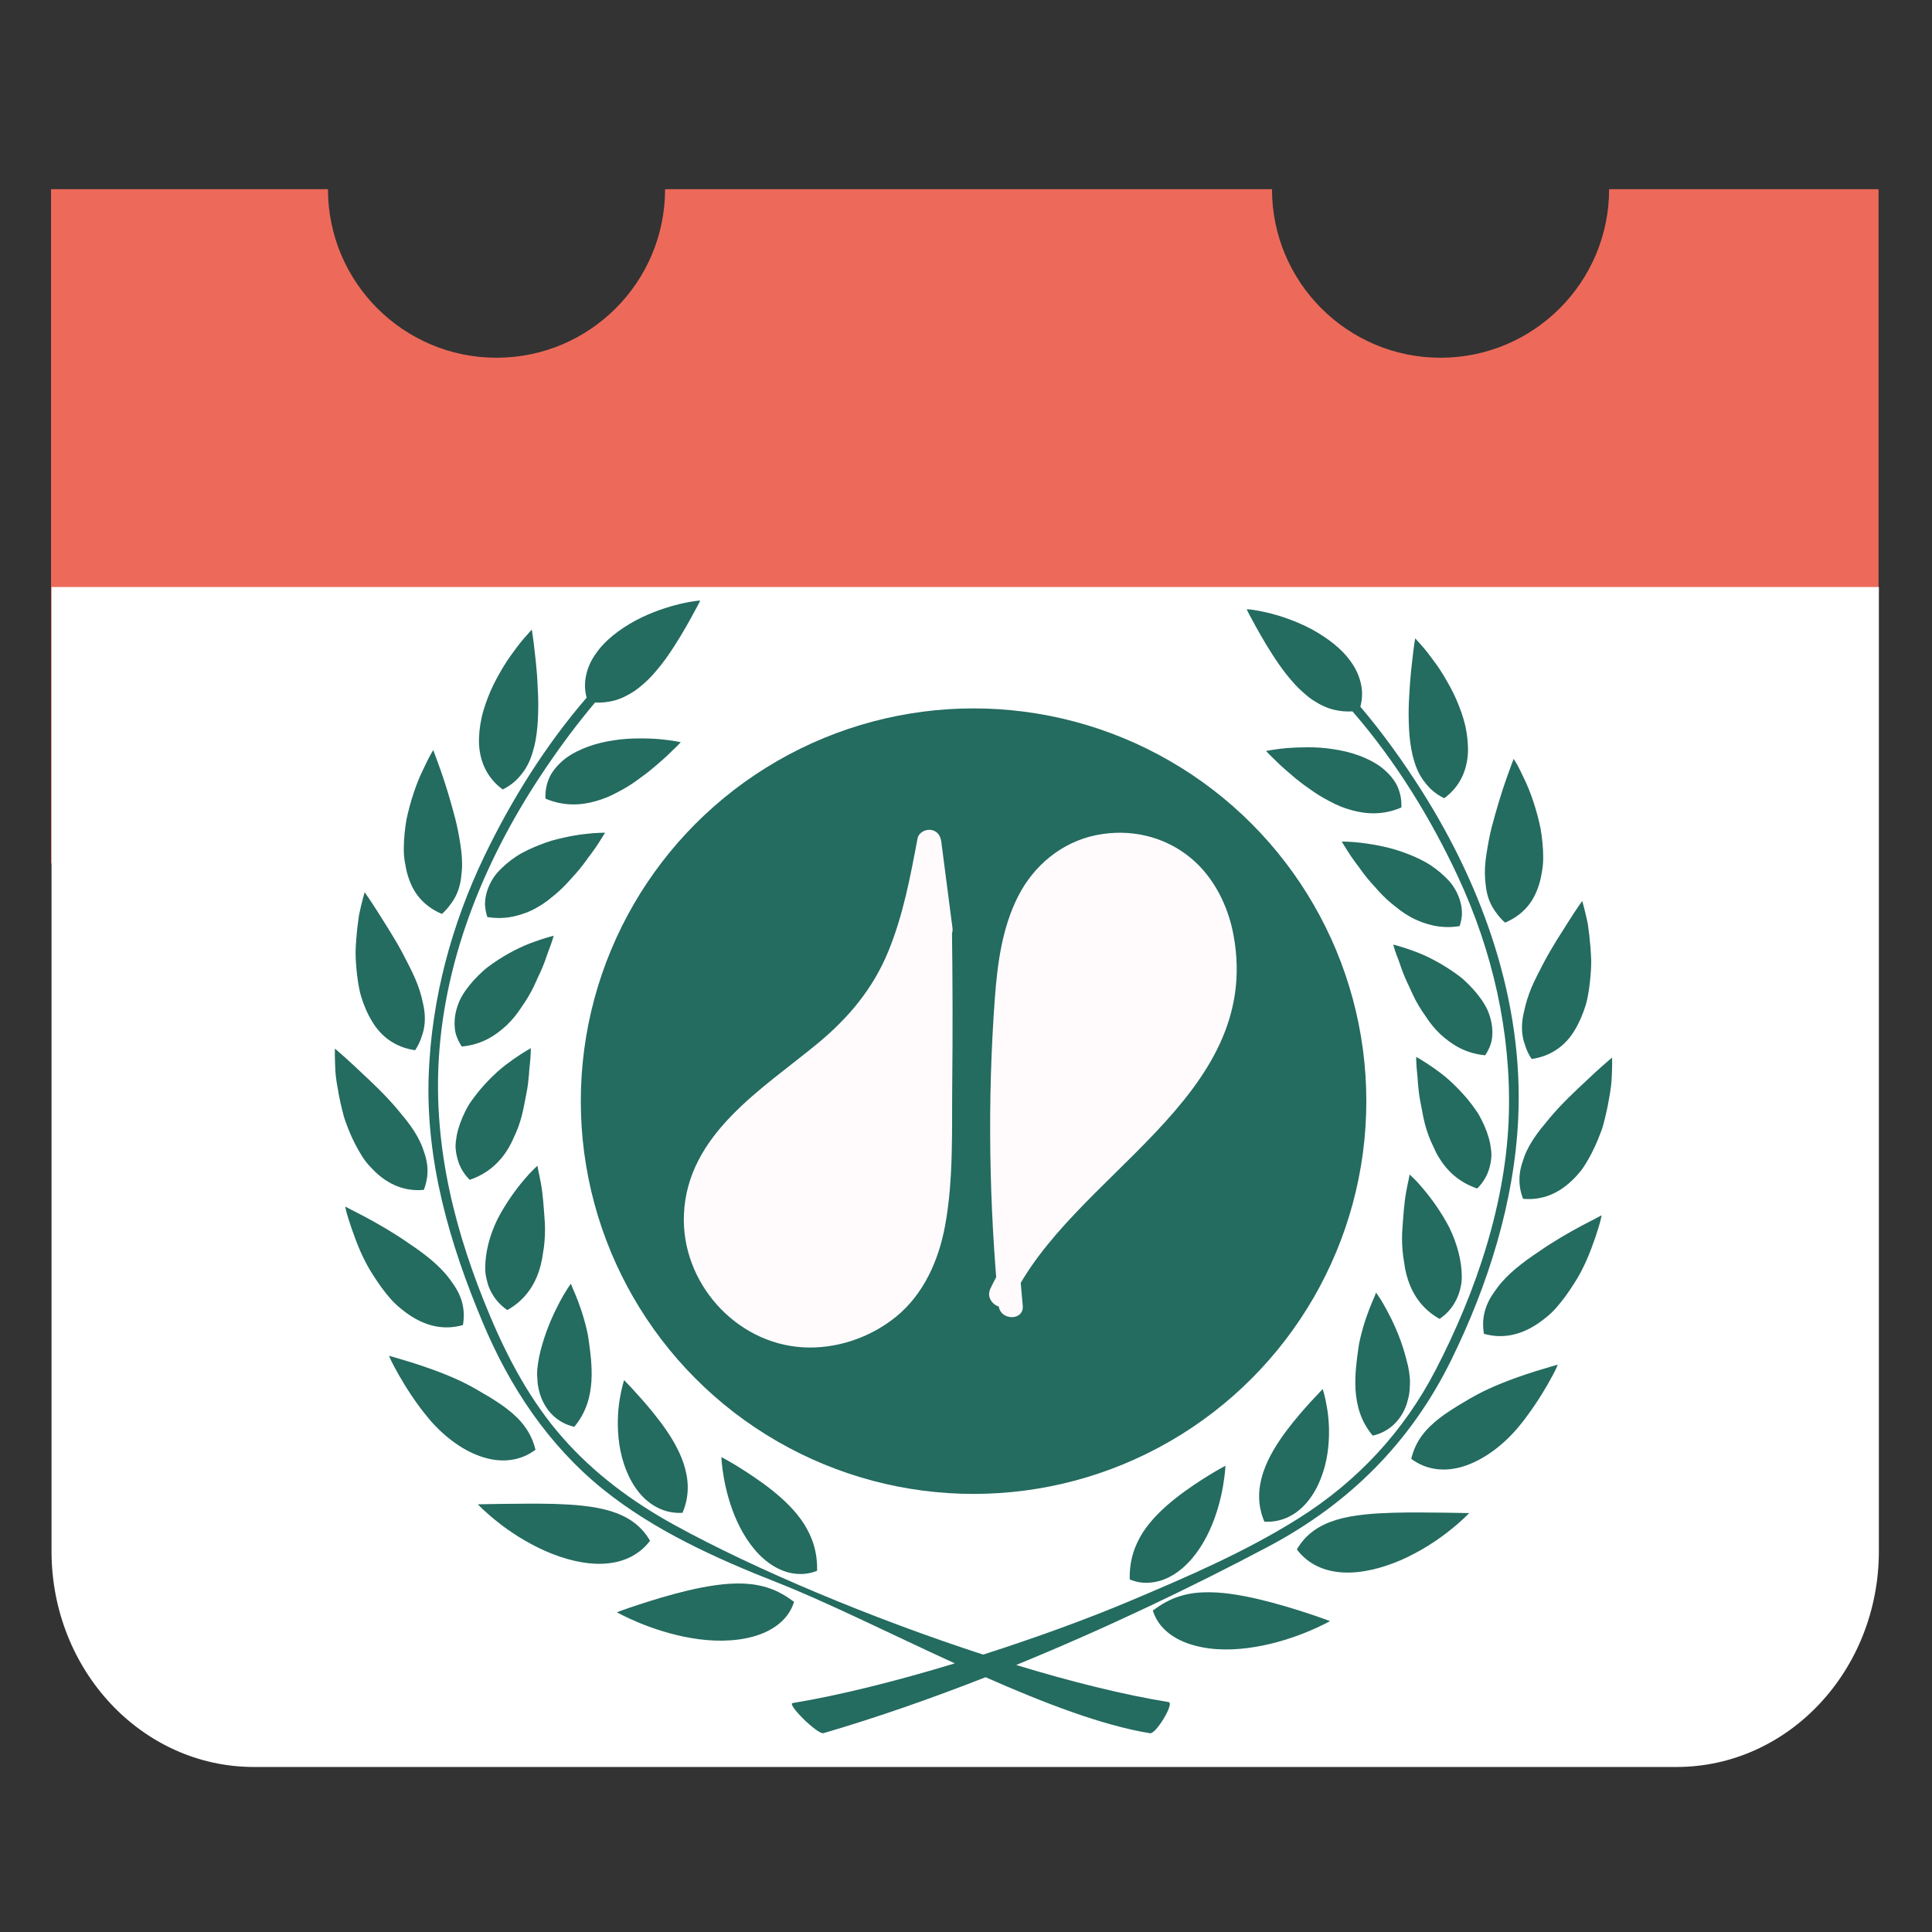 <?xml version="1.0" encoding="utf-8"?>
<!-- Generator: Adobe Illustrator 25.3.0, SVG Export Plug-In . SVG Version: 6.00 Build 0)  -->
<svg version="1.1" id="Capa_1" xmlns="http://www.w3.org/2000/svg" xmlns:xlink="http://www.w3.org/1999/xlink" x="0px" y="0px"
	 viewBox="0 0 240 240" style="enable-background:new 0 0 240 240;" xml:space="preserve">
<rect x="0" y="0" width="240" height="240" fill="#333333" stroke="none"/>
<style type="text/css">
	.st0{fill:#246B60;}
	.st1{fill:#ED6A5A;}
	.st2{fill:#FFFFFF;}
	.st3{fill:#FFFAFB;}
</style>
<g>
	<g>
		<path class="st0" d="M121.19,105.95c-4.14,1.7-8.59,1.54-12.96,1.96c-3.65,0.35-8.69,0.92-9.46,5.32c-0.67,3.83,1.83,7,4.93,8.88
			c3.02,1.83,8.09,3.07,9.14,6.96c0.54,2.01-0.64,3.94-1.74,5.53c-1.36,1.97-2.85,3.86-4.28,5.77c-2.61,3.5-5.84,7.09-6.89,11.44
			c-0.9,3.68-0.08,7.76,3.06,10.12c3.24,2.44,7.81,2.56,11.69,2.74c2.71,0.12,5.43,0.1,8.14-0.07c2.42-0.16,4.89-0.44,7.16-1.35
			c4.18-1.67,7.44-5.62,6.56-10.31c-0.36-1.9-3.25-1.09-2.89,0.8c0.71,3.81-3.12,6.4-6.3,7.22c-3.89,1-8.2,0.89-12.19,0.73
			c-3.34-0.13-7.73-0.06-10.5-2.24c-2.81-2.22-2.38-6.29-0.99-9.18c1.78-3.69,4.65-6.92,7.09-10.19c2.17-2.92,5.32-6.21,5.22-10.11
			c-0.09-3.47-2.71-6.08-5.54-7.72c-2.81-1.64-7.03-2.69-8.39-5.97c-0.58-1.39-0.65-3.23,0.76-4.13c1.7-1.08,4.34-1.15,6.29-1.31
			c4.34-0.35,8.8-0.31,12.89-1.99C123.75,108.11,122.97,105.21,121.19,105.95L121.19,105.95z"/>
	</g>
</g>
<path class="st1" d="M199.89,23.5C199.89,23.5,199.89,23.5,199.89,23.5c0,11.56-9.38,20.94-20.94,20.94s-20.94-9.38-20.94-20.94
	c0,0,0,0,0,0H82.62c0,0,0,0,0,0c0,11.56-9.38,20.94-20.94,20.94S40.74,35.06,40.74,23.5c0,0,0,0,0,0c0,0-34.4,0-34.4,0v83.76h23.39
	c0-13.89,10.13-25.14,22.62-25.14s22.62,11.26,22.62,25.14h23.45c0-13.89,10.13-25.14,22.62-25.14s22.62,11.26,22.62,25.14h25.97
	c0-13.89,10.13-25.14,22.62-25.14s22.62,11.26,22.62,25.14h18.49V23.5L199.89,23.5z"/>
<path class="st2" d="M6.4,72.92v119.77c0,14.81,11.25,26.81,25.13,26.81h176.74c13.88,0,25.13-12,25.13-26.81V72.92H6.4z"/>
<circle class="st0" cx="120.94" cy="136.79" r="48.79"/>
<g>
	<path class="st0" d="M98.64,198.98c-1.05-0.77-2-1.31-3.03-1.67c-1.02-0.35-2.07-0.54-3.19-0.59c-2.21-0.1-4.62,0.31-6.94,0.85
		c-2.31,0.55-4.51,1.23-6.15,1.77c-1.63,0.53-2.7,0.94-2.7,0.94s1.04,0.59,2.72,1.29c1.68,0.7,4,1.49,6.54,1.92
		c2.52,0.43,5.27,0.48,7.67-0.19C95.94,202.65,97.96,201.23,98.64,198.98z"/>
	<path class="st0" d="M91.57,189c0.9,1.97,2.21,3.89,3.92,5.14c0.86,0.62,1.81,1.09,2.83,1.28c1.02,0.2,2.12,0.14,3.18-0.29
		c0.06-2.35-0.6-4.21-1.64-5.85c-1.04-1.62-2.51-3.02-4.03-4.22c-1.52-1.2-3.08-2.2-4.25-2.93c-1.17-0.71-1.97-1.13-1.97-1.13
		s0.01,0.25,0.05,0.7c0.04,0.44,0.12,1.06,0.25,1.82C90.17,185.02,90.67,187.04,91.57,189z"/>
	<path class="st0" d="M74.95,194.25c2.31-0.11,4.36-0.97,5.8-2.85c-1.15-2-2.89-3.08-4.98-3.71c-2.09-0.62-4.52-0.79-6.91-0.87
		c-2.39-0.06-4.75-0.01-6.53,0c-1.82,0.03-2.97,0.05-2.97,0.05s0.22,0.24,0.63,0.63c0.41,0.37,1.01,0.92,1.77,1.52
		c1.5,1.21,3.63,2.61,5.98,3.65C70.07,193.7,72.64,194.36,74.95,194.25z"/>
	<path class="st0" d="M79.35,185.36c1.31,1.62,3.15,2.69,5.43,2.57c0.93-2.16,0.77-4.23,0.14-6.13c-0.63-1.89-1.74-3.63-2.87-5.14
		c-1.13-1.51-2.28-2.8-3.12-3.72c-0.41-0.47-0.77-0.84-1.02-1.09c-0.23-0.26-0.38-0.4-0.38-0.4s-0.08,0.23-0.19,0.65
		c-0.11,0.42-0.24,1.02-0.36,1.75c-0.25,1.48-0.35,3.49-0.04,5.61C77.26,181.57,78.04,183.74,79.35,185.36z"/>
	<path class="st0" d="M51.03,169.22c-1.64-0.5-2.7-0.8-2.7-0.8s0.1,0.27,0.31,0.71c0.22,0.44,0.55,1.06,0.97,1.79
		c0.42,0.73,0.94,1.59,1.54,2.48c0.3,0.45,0.62,0.9,0.96,1.36l0.26,0.35l0.34,0.43c0.23,0.29,0.46,0.57,0.69,0.85
		c1.92,2.22,4.29,3.92,6.61,4.63c2.33,0.73,4.59,0.49,6.51-0.92c-0.54-2.25-1.84-3.79-3.59-5.12c-0.43-0.34-0.91-0.65-1.39-0.97
		c-0.48-0.32-0.99-0.62-1.52-0.92c-0.52-0.32-1.05-0.62-1.6-0.92c-0.51-0.28-1.03-0.52-1.55-0.77
		C54.8,170.46,52.66,169.73,51.03,169.22z"/>
	<path class="st0" d="M67.09,173.21c0.62,1.94,2.06,3.54,4.25,4.03c1.52-1.82,2.01-3.8,2.13-5.68c0.11-1.88-0.14-3.66-0.35-5.15
		c-0.07-0.63-0.33-1.7-0.57-2.53c-0.24-0.86-0.52-1.64-0.76-2.28c-0.24-0.65-0.48-1.18-0.64-1.55c-0.14-0.37-0.23-0.58-0.23-0.58
		s-0.16,0.21-0.41,0.59c-0.26,0.39-0.58,0.93-0.94,1.6c-0.72,1.35-1.6,3.24-2.2,5.33c-0.16,0.52-0.29,1.06-0.4,1.6
		c-0.1,0.5-0.18,1.02-0.23,1.55c-0.03,0.52-0.01,1.04,0.04,1.56C66.82,172.22,66.94,172.72,67.09,173.21z"/>
	<path class="st0" d="M48.51,161.33c0.38,0.45,0.82,0.85,1.27,1.22c0.45,0.37,0.91,0.71,1.39,1.01c1.91,1.19,4.03,1.7,6.34,1.04
		c0.19-1.12,0.11-2.15-0.19-3.1c-0.16-0.47-0.36-0.93-0.62-1.37c-0.25-0.44-0.57-0.86-0.87-1.28c-1.24-1.68-3.15-3.13-5.08-4.42
		c-1.87-1.31-3.85-2.43-5.35-3.24c-1.54-0.8-2.51-1.3-2.51-1.3s0.04,0.28,0.17,0.77c0.14,0.49,0.35,1.17,0.63,1.98
		c0.57,1.63,1.37,3.82,2.7,5.82C47.02,159.46,47.73,160.45,48.51,161.33z"/>
	<path class="st0" d="M60.99,160.45c0.45,0.88,1.11,1.66,2.03,2.29c2.09-1.17,3.29-2.92,3.92-4.81c0.16-0.47,0.28-0.96,0.38-1.45
		c0.05-0.24,0.09-0.49,0.12-0.74c0.04-0.25,0.08-0.5,0.12-0.75c0.13-1,0.17-2.01,0.13-2.97c-0.13-1.92-0.25-3.73-0.5-5.04
		c-0.12-0.66-0.24-1.2-0.32-1.58c-0.06-0.37-0.11-0.59-0.11-0.59s-0.19,0.17-0.51,0.49c-0.33,0.32-0.75,0.78-1.24,1.36
		c-0.98,1.17-2.2,2.84-3.2,4.77c-0.94,1.92-1.55,4.09-1.53,6.15c-0.01,0.52,0.08,1.01,0.21,1.49
		C60.59,159.55,60.76,160.01,60.99,160.45z"/>
	<path class="st0" d="M44.5,142.83c0.29,0.52,0.6,1.02,0.95,1.48c0.37,0.46,0.76,0.88,1.17,1.27c1.65,1.56,3.64,2.45,6.03,2.23
		c0.41-1.06,0.53-2.08,0.42-3.06c-0.06-0.49-0.17-0.98-0.33-1.46c-0.15-0.48-0.32-0.96-0.54-1.42c-0.44-0.94-1.05-1.86-1.76-2.76
		c-0.36-0.44-0.73-0.89-1.09-1.33c-0.37-0.44-0.75-0.87-1.14-1.28c-1.56-1.68-3.3-3.22-4.5-4.37c-1.24-1.14-2.11-1.87-2.11-1.87
		s-0.03,1.16,0.07,2.91c0.06,0.87,0.25,1.89,0.45,2.98c0.11,0.54,0.23,1.1,0.37,1.67c0.14,0.57,0.29,1.15,0.51,1.71
		C43.41,140.67,43.91,141.79,44.5,142.83z"/>
	<path class="st0" d="M58.35,146.56c2.28-0.77,3.8-2.24,4.81-3.93c0.25-0.43,0.47-0.86,0.66-1.31c0.22-0.45,0.41-0.91,0.58-1.37
		c0.33-0.92,0.57-1.87,0.73-2.78c0.18-0.91,0.37-1.8,0.47-2.62c0.05-0.42,0.09-0.81,0.12-1.18c0.02-0.37,0.04-0.72,0.09-1.04
		c0.14-1.28,0.13-2.12,0.13-2.12s-0.88,0.47-2.15,1.36c-0.31,0.22-0.65,0.47-1.01,0.74c-0.36,0.28-0.72,0.58-1.07,0.9
		c-0.71,0.65-1.43,1.39-2.12,2.21c-0.34,0.41-0.67,0.84-0.99,1.29c-0.16,0.22-0.31,0.45-0.45,0.68c-0.13,0.23-0.26,0.47-0.37,0.7
		c-0.47,0.95-0.84,1.94-1.04,2.94c-0.09,0.5-0.16,1-0.15,1.48c0.03,0.49,0.11,0.97,0.24,1.44C57.08,144.9,57.57,145.79,58.35,146.56
		z"/>
	<path class="st0" d="M50.05,118.48c-0.53-1-1.11-1.98-1.67-2.88c-0.58-0.91-1.1-1.74-1.53-2.44c-0.9-1.41-1.55-2.32-1.55-2.32
		s-0.34,1.1-0.7,2.82c-0.13,0.87-0.26,1.89-0.34,2.99c-0.05,0.55-0.08,1.12-0.09,1.71c0,0.59,0.04,1.19,0.09,1.79
		c0.11,1.21,0.26,2.42,0.58,3.57c0.35,1.15,0.81,2.24,1.4,3.19c1.13,1.91,2.96,3.22,5.33,3.55c0.31-0.47,0.54-0.94,0.72-1.42
		c0.17-0.48,0.33-0.96,0.4-1.44c0.16-0.97,0.09-1.97-0.15-2.99c-0.21-1.01-0.52-2.04-0.98-3.07
		C51.12,120.52,50.56,119.48,50.05,118.48z"/>
	<path class="st0" d="M62.95,127.35c0.72-0.68,1.32-1.45,1.84-2.25c0.56-0.8,1.06-1.62,1.46-2.44c0.21-0.41,0.37-0.82,0.56-1.22
		c0.2-0.4,0.37-0.78,0.53-1.16c0.32-0.75,0.55-1.45,0.76-2.05c0.47-1.19,0.68-1.99,0.68-1.99s-0.98,0.23-2.43,0.76
		c-1.49,0.52-3.28,1.4-5.06,2.63c-0.44,0.31-0.9,0.64-1.29,1c-0.39,0.35-0.77,0.73-1.13,1.12c-0.71,0.79-1.36,1.65-1.78,2.56
		c-0.4,0.92-0.63,1.88-0.62,2.84c0.01,0.48,0.04,0.96,0.2,1.44c0.16,0.48,0.39,0.95,0.69,1.41
		C59.75,129.79,61.48,128.72,62.95,127.35z"/>
	<path class="st0" d="M55.96,112.34c0.32-0.41,0.57-0.83,0.77-1.28c0.2-0.45,0.35-0.92,0.45-1.41c0.1-0.48,0.14-0.99,0.19-1.49
		c0.08-1.02,0-2.1-0.17-3.2c-0.17-1.1-0.37-2.2-0.66-3.31c-0.58-2.21-1.21-4.29-1.77-5.87c-0.56-1.59-0.95-2.6-0.95-2.6
		s-0.16,0.24-0.4,0.68c-0.23,0.44-0.56,1.08-0.92,1.87c-0.76,1.55-1.52,3.77-2.01,6.09c-0.2,1.18-0.32,2.4-0.33,3.57
		c-0.01,0.58,0.05,1.18,0.14,1.75c0.09,0.57,0.21,1.13,0.37,1.65c0.33,1.06,0.79,2.01,1.51,2.82c0.71,0.81,1.61,1.46,2.72,1.92
		C55.32,113.15,55.67,112.76,55.96,112.34z"/>
	<path class="st0" d="M74.86,103.93c0.21-0.31,0.31-0.49,0.31-0.49s-0.26,0-0.71,0.02c-0.46,0.01-1.08,0.06-1.84,0.15
		c-0.76,0.09-1.65,0.23-2.61,0.45c-0.47,0.11-0.99,0.23-1.48,0.37c-0.49,0.15-0.98,0.32-1.48,0.52c-0.99,0.39-2.02,0.85-2.91,1.43
		c-0.88,0.59-1.69,1.27-2.36,2.03c-0.34,0.38-0.6,0.79-0.83,1.22c-0.22,0.43-0.4,0.88-0.52,1.34c-0.12,0.46-0.19,0.94-0.18,1.43
		c0.03,0.5,0.12,1.01,0.29,1.52c1.18,0.19,2.28,0.14,3.28-0.08c1-0.22,1.97-0.58,2.83-1.07c0.43-0.24,0.84-0.5,1.23-0.79
		c0.2-0.14,0.38-0.29,0.57-0.45c0.19-0.15,0.39-0.3,0.57-0.46c0.75-0.63,1.42-1.32,2.01-2.01c0.64-0.68,1.21-1.37,1.69-2.03
		c0.12-0.16,0.24-0.33,0.35-0.49c0.12-0.16,0.23-0.31,0.35-0.46c0.22-0.3,0.43-0.59,0.61-0.85
		C74.39,104.71,74.66,104.25,74.86,103.93z"/>
	<path class="st0" d="M62.45,98.07c1.02-0.5,1.79-1.17,2.38-1.96c0.62-0.76,1.04-1.66,1.33-2.64c0.62-1.94,0.72-4.25,0.7-6.48
		c-0.01-0.56-0.04-1.13-0.07-1.67c-0.02-0.54-0.05-1.07-0.09-1.59c-0.08-1.03-0.18-1.99-0.28-2.81c-0.17-1.62-0.36-2.71-0.36-2.71
		s-0.19,0.21-0.52,0.58c-0.33,0.37-0.8,0.9-1.31,1.58c-0.51,0.68-1.11,1.48-1.67,2.41c-0.55,0.92-1.13,1.93-1.6,3.01
		c-0.46,1.09-0.88,2.21-1.13,3.35c-0.25,1.15-0.37,2.29-0.32,3.38C59.65,94.7,60.53,96.66,62.45,98.07z"/>
	<path class="st0" d="M79.19,96.89c0.77-0.55,1.5-1.1,2.13-1.65c0.64-0.55,1.23-1.05,1.7-1.51c0.47-0.46,0.87-0.83,1.14-1.1
		c0.27-0.27,0.41-0.43,0.41-0.43s-1-0.22-2.55-0.37c-0.77-0.07-1.67-0.11-2.65-0.1c-0.98,0-2.05,0.07-3.1,0.23
		c-2.14,0.31-4.3,1.01-5.95,2.2c-0.8,0.61-1.47,1.33-1.94,2.16c-0.44,0.85-0.67,1.82-0.62,2.89c2.22,0.94,4.31,0.86,6.22,0.32
		c0.97-0.27,1.89-0.65,2.74-1.12C77.6,97.96,78.44,97.44,79.19,96.89z"/>
	<path class="st0" d="M74.93,185.02c6.3,5.08,13.98,8.56,21.53,11.53c6.17,2.42,14.09,6.39,22.15,10.08
		c-7.25,2.2-14.4,3.99-20.15,4.93c-0.75,0.12,3.12,3.95,3.84,3.74c6.68-1.96,13.45-4.33,20.13-6.95c7.3,3.22,14.5,5.99,20.43,6.96
		c0.74,0.12,3.06-3.75,2.32-3.87c-5.62-0.91-12.15-2.54-18.95-4.61c11.2-4.58,21.97-9.75,31.29-14.69
		c10.12-5.36,17.71-12.97,22.71-23.1c4.62-9.37,7.89-19.73,8.37-30.14c0.66-14.42-4.31-28.56-12.02-40.71
		c-2.26-3.56-4.79-7.11-7.59-10.4c0.24-0.92,0.27-1.81,0.11-2.65c-0.19-0.99-0.59-1.94-1.19-2.8c-1.18-1.75-3.08-3.15-5.02-4.2
		c-1.96-1.04-4-1.7-5.52-2.05c-0.76-0.18-1.39-0.28-1.83-0.35c-0.22-0.02-0.4-0.04-0.51-0.05c-0.1,0-0.16,0-0.16,0
		s0.02,0.05,0.07,0.15c0.05,0.1,0.13,0.25,0.22,0.44c0.2,0.38,0.49,0.92,0.85,1.57c0.72,1.3,1.71,3.02,2.88,4.69
		c0.58,0.85,1.23,1.65,1.91,2.41c0.34,0.38,0.7,0.73,1.08,1.06c0.37,0.34,0.75,0.65,1.15,0.92c0.82,0.54,1.68,0.99,2.65,1.23
		c0.73,0.18,1.5,0.26,2.33,0.21c5.38,6.19,9.78,13.38,13.13,20.59c4.27,9.19,6.55,19.21,6.3,29.3c-0.27,11-4.04,22.17-9.11,31.94
		c-3.95,7.61-9.69,13.81-17.04,18.43c-6.58,4.14-13.79,7.24-20.95,10.26c-5.37,2.26-11.75,4.58-18.21,6.65
		c-13.84-4.5-28.31-10.58-38.33-16.09c-5.24-2.88-9.99-6.4-13.91-10.86c-3.92-4.45-6.75-9.73-9.02-15.13
		c-4.31-10.23-7.03-20.83-6.36-31.96c0.78-12.97,6.01-25.38,13.31-36.13c1.87-2.76,3.9-5.5,6.1-8.1c0.8,0.04,1.54-0.04,2.25-0.21
		c0.97-0.24,1.82-0.68,2.65-1.22c0.4-0.28,0.79-0.59,1.16-0.92c0.38-0.33,0.74-0.69,1.08-1.06c0.68-0.77,1.33-1.56,1.91-2.41
		c1.16-1.67,2.15-3.39,2.87-4.69c0.36-0.65,0.65-1.19,0.85-1.57c0.1-0.19,0.17-0.33,0.23-0.44c0.04-0.09,0.06-0.14,0.06-0.14
		s-0.06,0-0.16,0c-0.11,0.01-0.28,0.03-0.5,0.06c-0.44,0.06-1.08,0.17-1.83,0.35c-1.52,0.36-3.56,1.01-5.51,2.05
		c-1.95,1.05-3.85,2.46-5.02,4.21c-0.61,0.86-1.01,1.81-1.19,2.8c-0.16,0.82-0.13,1.69,0.1,2.59c-5.14,5.95-9.4,12.81-12.7,19.68
		c-4.08,8.49-6.54,17.67-6.91,27.04c-0.42,10.77,2.58,21.09,6.74,30.97C63.32,172.27,68.09,179.5,74.93,185.02z"/>
	<path class="st0" d="M155.96,204.58c2.53-0.42,4.86-1.21,6.54-1.91c1.68-0.7,2.72-1.29,2.72-1.29s-1.07-0.41-2.71-0.95
		c-1.64-0.54-3.84-1.22-6.15-1.77c-2.32-0.54-4.72-0.95-6.93-0.85c-1.12,0.04-2.17,0.23-3.19,0.58c-1.02,0.36-1.98,0.9-3.03,1.67
		c0.68,2.25,2.7,3.67,5.08,4.32C150.69,205.07,153.44,205.01,155.96,204.58z"/>
	<path class="st0" d="M143.52,196.51c1.02-0.19,1.97-0.66,2.83-1.28c1.71-1.26,3.02-3.17,3.92-5.14c0.9-1.96,1.4-3.98,1.66-5.49
		c0.13-0.75,0.2-1.38,0.25-1.82c0.04-0.44,0.05-0.7,0.05-0.7s-0.8,0.42-1.97,1.13c-1.17,0.72-2.73,1.73-4.25,2.93
		c-1.52,1.2-2.99,2.61-4.04,4.22c-1.03,1.63-1.69,3.49-1.63,5.84C141.4,196.66,142.5,196.71,143.52,196.51z"/>
	<path class="st0" d="M172.99,187.92c-2.39,0.08-4.83,0.24-6.91,0.86c-2.09,0.63-3.83,1.71-4.98,3.7c1.43,1.88,3.48,2.75,5.8,2.86
		c2.31,0.11,4.87-0.55,7.22-1.58c2.35-1.04,4.48-2.44,5.98-3.65c0.76-0.59,1.36-1.14,1.77-1.52c0.41-0.39,0.64-0.63,0.64-0.63
		s-1.15-0.02-2.97-0.05C177.75,187.9,175.38,187.85,172.99,187.92z"/>
	<path class="st0" d="M157.07,189.03c2.28,0.12,4.12-0.95,5.42-2.57c1.31-1.62,2.09-3.78,2.41-5.89c0.32-2.11,0.21-4.14-0.04-5.61
		c-0.12-0.74-0.25-1.33-0.36-1.75c-0.11-0.42-0.19-0.65-0.19-0.65s-0.14,0.14-0.38,0.39c-0.25,0.26-0.6,0.63-1.02,1.09
		c-0.85,0.93-2,2.22-3.13,3.73c-1.12,1.51-2.23,3.25-2.86,5.14C156.3,184.8,156.14,186.87,157.07,189.03z"/>
	<path class="st0" d="M188.44,177.49c0.24-0.28,0.47-0.57,0.7-0.85l0.33-0.44l0.26-0.35c0.34-0.46,0.66-0.91,0.96-1.36
		c0.6-0.89,1.12-1.74,1.54-2.47c0.42-0.74,0.75-1.36,0.97-1.79c0.21-0.44,0.31-0.71,0.31-0.71s-1.06,0.3-2.7,0.8
		c-1.63,0.51-3.77,1.24-5.86,2.2c-0.52,0.24-1.04,0.49-1.55,0.77c-0.55,0.3-1.09,0.61-1.6,0.92c-0.52,0.31-1.04,0.61-1.51,0.93
		c-0.48,0.32-0.96,0.63-1.39,0.97c-1.75,1.33-3.06,2.86-3.59,5.12c1.93,1.41,4.19,1.65,6.51,0.92
		C184.16,181.41,186.52,179.71,188.44,177.49z"/>
	<path class="st0" d="M174.49,168.08c-0.6-2.09-1.48-3.98-2.21-5.32c-0.37-0.68-0.68-1.22-0.94-1.6c-0.25-0.38-0.4-0.59-0.4-0.59
		s-0.09,0.21-0.23,0.58c-0.16,0.37-0.39,0.9-0.64,1.55c-0.25,0.65-0.52,1.42-0.76,2.28c-0.24,0.83-0.5,1.9-0.57,2.53
		c-0.21,1.49-0.46,3.27-0.35,5.16c0.13,1.87,0.61,3.86,2.14,5.67c2.19-0.5,3.63-2.09,4.25-4.03c0.14-0.49,0.27-0.99,0.32-1.51
		c0.04-0.52,0.07-1.04,0.04-1.57c-0.04-0.52-0.12-1.04-0.23-1.55C174.77,169.14,174.64,168.6,174.49,168.08z"/>
	<path class="st0" d="M198.79,151.74c0.12-0.49,0.17-0.77,0.17-0.77s-0.97,0.5-2.51,1.31c-1.51,0.81-3.48,1.93-5.35,3.24
		c-1.93,1.29-3.84,2.74-5.08,4.42c-0.3,0.42-0.62,0.84-0.87,1.28c-0.25,0.44-0.46,0.9-0.61,1.37c-0.31,0.95-0.39,1.97-0.2,3.1
		c2.3,0.65,4.43,0.15,6.34-1.04c0.48-0.29,0.94-0.64,1.39-1c0.45-0.37,0.89-0.77,1.27-1.22c0.78-0.88,1.49-1.87,2.13-2.88
		c1.33-2,2.13-4.18,2.7-5.81C198.44,152.91,198.66,152.23,198.79,151.74z"/>
	<path class="st0" d="M178.83,163.84c0.92-0.63,1.58-1.41,2.03-2.29c0.23-0.44,0.4-0.91,0.52-1.38c0.12-0.48,0.21-0.97,0.21-1.49
		c0.01-2.06-0.6-4.22-1.53-6.15c-1-1.94-2.22-3.61-3.2-4.77c-0.49-0.59-0.9-1.05-1.24-1.37c-0.33-0.32-0.51-0.49-0.51-0.49
		s-0.05,0.21-0.11,0.59c-0.08,0.37-0.21,0.91-0.32,1.57c-0.25,1.32-0.37,3.12-0.5,5.05c-0.04,0.96,0,1.97,0.13,2.97
		c0.04,0.26,0.08,0.5,0.12,0.75c0.03,0.25,0.07,0.49,0.11,0.74c0.09,0.49,0.22,0.98,0.38,1.45
		C175.55,160.92,176.74,162.67,178.83,163.84z"/>
	<path class="st0" d="M193.65,137.59c-0.39,0.42-0.77,0.85-1.14,1.29c-0.36,0.44-0.72,0.88-1.09,1.33c-0.71,0.9-1.32,1.82-1.76,2.75
		c-0.23,0.47-0.39,0.95-0.54,1.43c-0.16,0.48-0.28,0.96-0.33,1.46c-0.11,0.98,0,2,0.41,3.07c2.39,0.22,4.38-0.67,6.03-2.23
		c0.41-0.38,0.8-0.81,1.17-1.27c0.35-0.46,0.66-0.96,0.95-1.48c0.59-1.04,1.09-2.16,1.51-3.3c0.23-0.56,0.37-1.14,0.51-1.71
		c0.14-0.57,0.26-1.13,0.37-1.67c0.2-1.09,0.39-2.1,0.45-2.98c0.11-1.75,0.07-2.9,0.07-2.9s-0.88,0.72-2.12,1.86
		C196.95,134.37,195.22,135.91,193.65,137.59z"/>
	<path class="st0" d="M185.03,145.05c0.13-0.47,0.21-0.95,0.24-1.44c0.01-0.49-0.06-0.99-0.15-1.5c-0.2-1-0.56-1.98-1.04-2.93
		c-0.12-0.24-0.24-0.47-0.37-0.7c-0.14-0.23-0.3-0.46-0.45-0.68c-0.31-0.45-0.65-0.88-0.99-1.3c-0.69-0.82-1.42-1.56-2.12-2.21
		c-0.35-0.32-0.71-0.62-1.07-0.9c-0.36-0.27-0.7-0.52-1.01-0.74c-1.26-0.88-2.15-1.36-2.15-1.36s-0.01,0.84,0.13,2.12
		c0.05,0.32,0.06,0.67,0.08,1.04c0.03,0.37,0.07,0.76,0.12,1.18c0.09,0.82,0.29,1.71,0.46,2.62c0.16,0.92,0.4,1.86,0.74,2.78
		c0.17,0.46,0.36,0.92,0.59,1.37c0.19,0.45,0.4,0.89,0.66,1.31c1,1.69,2.52,3.16,4.8,3.93
		C184.27,146.88,184.77,145.99,185.03,145.05z"/>
	<path class="st0" d="M189.31,125.71c-0.24,1.01-0.32,2.01-0.16,2.98c0.07,0.49,0.23,0.96,0.4,1.44c0.17,0.48,0.4,0.95,0.72,1.42
		c2.37-0.33,4.2-1.65,5.33-3.55c0.58-0.95,1.04-2.04,1.4-3.19c0.32-1.15,0.47-2.37,0.58-3.57c0.05-0.6,0.09-1.21,0.09-1.8
		c-0.02-0.58-0.05-1.15-0.09-1.7c-0.09-1.1-0.21-2.13-0.34-3c-0.36-1.71-0.69-2.82-0.69-2.82s-0.66,0.91-1.56,2.33
		c-0.44,0.69-0.96,1.52-1.54,2.43c-0.56,0.91-1.14,1.88-1.67,2.89c-0.51,0.99-1.07,2.03-1.51,3.06
		C189.83,123.68,189.52,124.7,189.31,125.71z"/>
	<path class="st0" d="M184.76,125.42c-0.43-0.91-1.07-1.77-1.78-2.56c-0.35-0.39-0.74-0.77-1.13-1.13
		c-0.39-0.36-0.85-0.68-1.29-0.99c-1.78-1.23-3.57-2.12-5.06-2.64c-1.45-0.53-2.43-0.76-2.43-0.76s0.2,0.8,0.68,1.98
		c0.21,0.6,0.44,1.31,0.76,2.05c0.16,0.37,0.33,0.76,0.53,1.16c0.19,0.4,0.35,0.81,0.56,1.22c0.4,0.82,0.89,1.65,1.46,2.44
		c0.51,0.8,1.12,1.57,1.83,2.25c1.48,1.36,3.2,2.43,5.61,2.65c0.3-0.46,0.53-0.93,0.69-1.41c0.16-0.48,0.19-0.96,0.2-1.45
		C185.39,127.29,185.16,126.33,184.76,125.42z"/>
	<path class="st0" d="M188.03,94.27c0,0-0.39,1.01-0.95,2.6c-0.56,1.59-1.19,3.66-1.77,5.87c-0.28,1.1-0.48,2.21-0.65,3.31
		c-0.18,1.11-0.25,2.19-0.17,3.2c0.05,0.5,0.09,1.01,0.19,1.49c0.1,0.49,0.24,0.96,0.45,1.41c0.2,0.44,0.45,0.87,0.77,1.28
		c0.29,0.41,0.64,0.81,1.06,1.18c1.11-0.46,2.01-1.11,2.72-1.92c0.72-0.82,1.17-1.76,1.51-2.82c0.16-0.53,0.28-1.08,0.37-1.65
		c0.09-0.57,0.15-1.16,0.14-1.75c0-1.18-0.13-2.39-0.33-3.57c-0.48-2.33-1.25-4.55-2-6.09c-0.36-0.78-0.69-1.42-0.92-1.87
		C188.19,94.51,188.03,94.27,188.03,94.27z"/>
	<path class="st0" d="M180.9,110.73c-0.23-0.43-0.49-0.85-0.83-1.22c-0.67-0.77-1.48-1.44-2.36-2.03c-0.89-0.58-1.92-1.05-2.91-1.43
		c-0.5-0.19-1-0.37-1.49-0.51c-0.49-0.15-1-0.27-1.48-0.38c-0.97-0.22-1.85-0.35-2.61-0.45c-0.76-0.09-1.38-0.14-1.84-0.15
		c-0.45-0.02-0.71-0.02-0.71-0.02s0.11,0.18,0.31,0.5c0.2,0.32,0.47,0.77,0.83,1.3c0.18,0.27,0.38,0.55,0.61,0.86
		c0.11,0.14,0.23,0.3,0.35,0.46c0.11,0.16,0.23,0.32,0.35,0.49c0.48,0.66,1.05,1.36,1.69,2.04c0.59,0.69,1.26,1.38,2.01,2.01
		c0.19,0.16,0.39,0.31,0.58,0.46c0.18,0.15,0.37,0.3,0.57,0.45c0.39,0.29,0.8,0.55,1.23,0.79c0.86,0.48,1.84,0.85,2.84,1.07
		c1,0.21,2.1,0.27,3.28,0.07c0.17-0.51,0.27-1.02,0.29-1.52c0-0.49-0.06-0.97-0.18-1.43C181.3,111.6,181.12,111.15,180.9,110.73z"/>
	<path class="st0" d="M179.4,99.16c1.92-1.4,2.8-3.36,2.95-5.56c0.05-1.09-0.07-2.23-0.31-3.38c-0.26-1.14-0.67-2.25-1.14-3.35
		c-0.47-1.08-1.05-2.08-1.6-3.01c-0.55-0.93-1.16-1.72-1.67-2.4c-0.51-0.69-0.97-1.22-1.31-1.59c-0.33-0.36-0.52-0.57-0.52-0.57
		s-0.19,1.08-0.36,2.7c-0.1,0.82-0.2,1.78-0.28,2.81c-0.04,0.51-0.07,1.04-0.1,1.59c-0.03,0.55-0.06,1.11-0.07,1.67
		c-0.02,2.23,0.08,4.54,0.69,6.48c0.29,0.98,0.71,1.88,1.33,2.64C177.6,97.99,178.37,98.65,179.4,99.16z"/>
	<path class="st0" d="M171.52,95.26c-1.64-1.19-3.8-1.9-5.94-2.2c-1.05-0.17-2.12-0.23-3.11-0.23c-0.98,0-1.88,0.04-2.65,0.1
		c-1.55,0.15-2.55,0.36-2.55,0.36s0.14,0.16,0.41,0.43c0.26,0.27,0.67,0.64,1.13,1.1c0.47,0.46,1.06,0.96,1.7,1.51
		c0.63,0.55,1.36,1.11,2.14,1.65c0.75,0.55,1.59,1.07,2.47,1.53c0.86,0.47,1.77,0.86,2.74,1.12c1.91,0.54,4,0.63,6.22-0.32
		c0.05-1.06-0.17-2.03-0.62-2.89C173,96.59,172.32,95.87,171.52,95.26z"/>
</g>
<g>
	<g>
		<path class="st3" d="M115.25,114.96c0.15,10.5,0.36,21.1-0.21,31.59c-0.23,4.25-0.88,8.7-3.36,12.28
			c-2.14,3.09-5.77,5.06-9.47,5.48c-7.78,0.89-14.56-5.64-14.24-13.45c0.37-9.02,9.95-14.27,16.05-19.38
			c3.89-3.26,6.94-7.07,8.93-11.76c2-4.72,2.99-9.75,3.93-14.76c-0.98-0.13-1.96-0.27-2.95-0.4c0.46,3.57,0.93,7.14,1.39,10.71
			c0.24,1.89,3.25,1.91,3,0c-0.46-3.57-0.93-7.14-1.39-10.71c-0.1-0.75-0.5-1.36-1.3-1.47c-0.68-0.09-1.51,0.34-1.65,1.07
			c-0.89,4.74-1.79,9.54-3.63,14.02c-1.9,4.64-4.95,8.28-8.79,11.45c-6.87,5.67-16.18,11.25-16.6,21.23
			c-0.36,8.42,6.39,16.03,14.8,16.51c4.13,0.23,8.29-1.18,11.5-3.76c3.49-2.81,5.36-7.07,6.15-11.39
			c1.05-5.75,0.82-11.75,0.88-17.57c0.07-6.56,0.05-13.13-0.04-19.69C118.23,113.03,115.23,113.02,115.25,114.96L115.25,114.96z"/>
	</g>
</g>
<g>
	<g>
		<path class="st3" d="M127.05,162.19c-0.99-10.43-1.28-20.92-0.85-31.38c0.31-7.47-0.09-18.77,7.53-23
			c3.33-1.85,7.63-1.86,10.91,0.1c2.93,1.76,4.72,4.85,5.5,8.11c1.95,8.14-2.46,15.65-7.72,21.51
			c-6.62,7.37-15.06,13.38-19.39,22.55c-0.82,1.74,1.77,3.26,2.59,1.51c7.43-15.76,31.34-25.09,27.62-45.39
			c-0.66-3.63-2.44-7.24-5.32-9.62c-3.29-2.72-7.57-3.68-11.74-2.84c-4.26,0.86-7.75,3.75-9.7,7.59c-2,3.93-2.58,8.39-2.9,12.73
			c-0.93,12.69-0.72,25.47,0.48,38.13C124.23,164.09,127.23,164.11,127.05,162.19L127.05,162.19z"/>
	</g>
</g>
<path class="st3" d="M116.16,112.24c-0.17-1.27-2.13-1.12-2.42,0c-0.69,2.68-1.38,5.36-1.98,8.05c-0.62-0.39-1.59-0.17-1.94,0.68
	c-0.51,1.26-0.9,2.56-1.16,3.89c-0.52,0.75-0.98,1.55-1.43,2.35c-0.84,1.48-1.79,2.75-3.14,3.81c-2.61,2.05-5.71,3.34-8.11,5.69
	c-0.24,0.24-0.36,0.5-0.38,0.76c-3.19,2.17-6.21,4.55-8.15,7.98c-0.37,0.65-0.04,1.46,0.56,1.77c-0.24,0.94-0.36,1.92-0.37,2.87
	c-0.77-0.5-2.09-0.11-1.98,1c0.01,0.11,0.03,0.22,0.05,0.33c0,0,0,0,0,0c0,0,0,0,0,0c0.11,0.8,0.35,1.54,0.7,2.23
	c0.26,0.7,0.54,1.38,0.86,2.06c0.24,0.52,0.74,0.67,1.22,0.58c0.1,0.09,0.21,0.17,0.31,0.26c0.79,2.28,1.99,4.43,3.72,5.95
	c1.62,1.42,3.7,2.09,5.87,2.24c0.53,0.56,1.29,0.84,2.09,0.66c0.37-0.09,0.69-0.26,0.97-0.47c0.52,0.2,1.08,0.18,1.65,0.13
	c1.39-0.14,2.82-0.31,4.14-0.77c2.45-0.86,4.04-2.61,4.97-4.94c0.82-0.8,1.48-1.71,1.85-2.78c0.36-0.13,0.69-0.41,0.85-0.81
	c0.76-1.82,0.82-3.82,0.26-5.71c-0.04-0.14-0.1-0.25-0.17-0.36c0.19-0.98,0.34-1.97,0.44-2.97c0.41-3.75,0.5-7.53,0.63-11.29
	c0.13-3.85,0.25-7.7,0.38-11.55C116.57,120,116.68,116.12,116.16,112.24z"/>
<path class="st3" d="M149.46,112.89c-2.88-6.32-10.43-10.48-16.78-6.29c-0.48,0.32-0.93,0.67-1.36,1.04
	c-0.1,0.02-0.2,0.04-0.29,0.07c-0.63,0.16-0.9,0.63-0.9,1.11c-1.93,2.15-3.22,4.85-4.21,7.59c-0.31,0.86,0.47,1.54,1.25,1.55
	c-0.23,0.58-0.38,1.2-0.47,1.84c-0.37,0.11-0.67,0.37-0.78,0.82c-0.71,3.12-1.14,6.3-1.27,9.51c-0.03,0.75,0.67,1.25,1.34,1.25
	c-0.12,1.13-0.24,2.27-0.37,3.4c-0.65,5.97-1.15,11.95-0.38,17.91c-0.25,0.66-0.49,1.33-0.69,2.01c-0.42,1.43,1.52,2.1,2.3,0.97
	c0.28-0.41,0.55-0.82,0.81-1.24c1.07-0.73,1.55-1.81,1.72-2.99c0.53,0.82,2,0.93,2.27-0.28c0.17-0.77,0.4-1.52,0.67-2.24
	c0.45-0.53,0.84-1.1,1.15-1.7c0.22,0.01,0.45-0.05,0.67-0.23c1.4-1.08,2.54-2.32,3.42-3.87c0.05-0.09,0.08-0.18,0.1-0.27
	c0.94-0.85,1.94-1.65,2.91-2.46c2.38-2.01,4.28-4.26,5.57-7.12c0.11-0.08,0.21-0.17,0.29-0.28
	C150.8,127.25,152.53,119.61,149.46,112.89z"/>
</svg>
